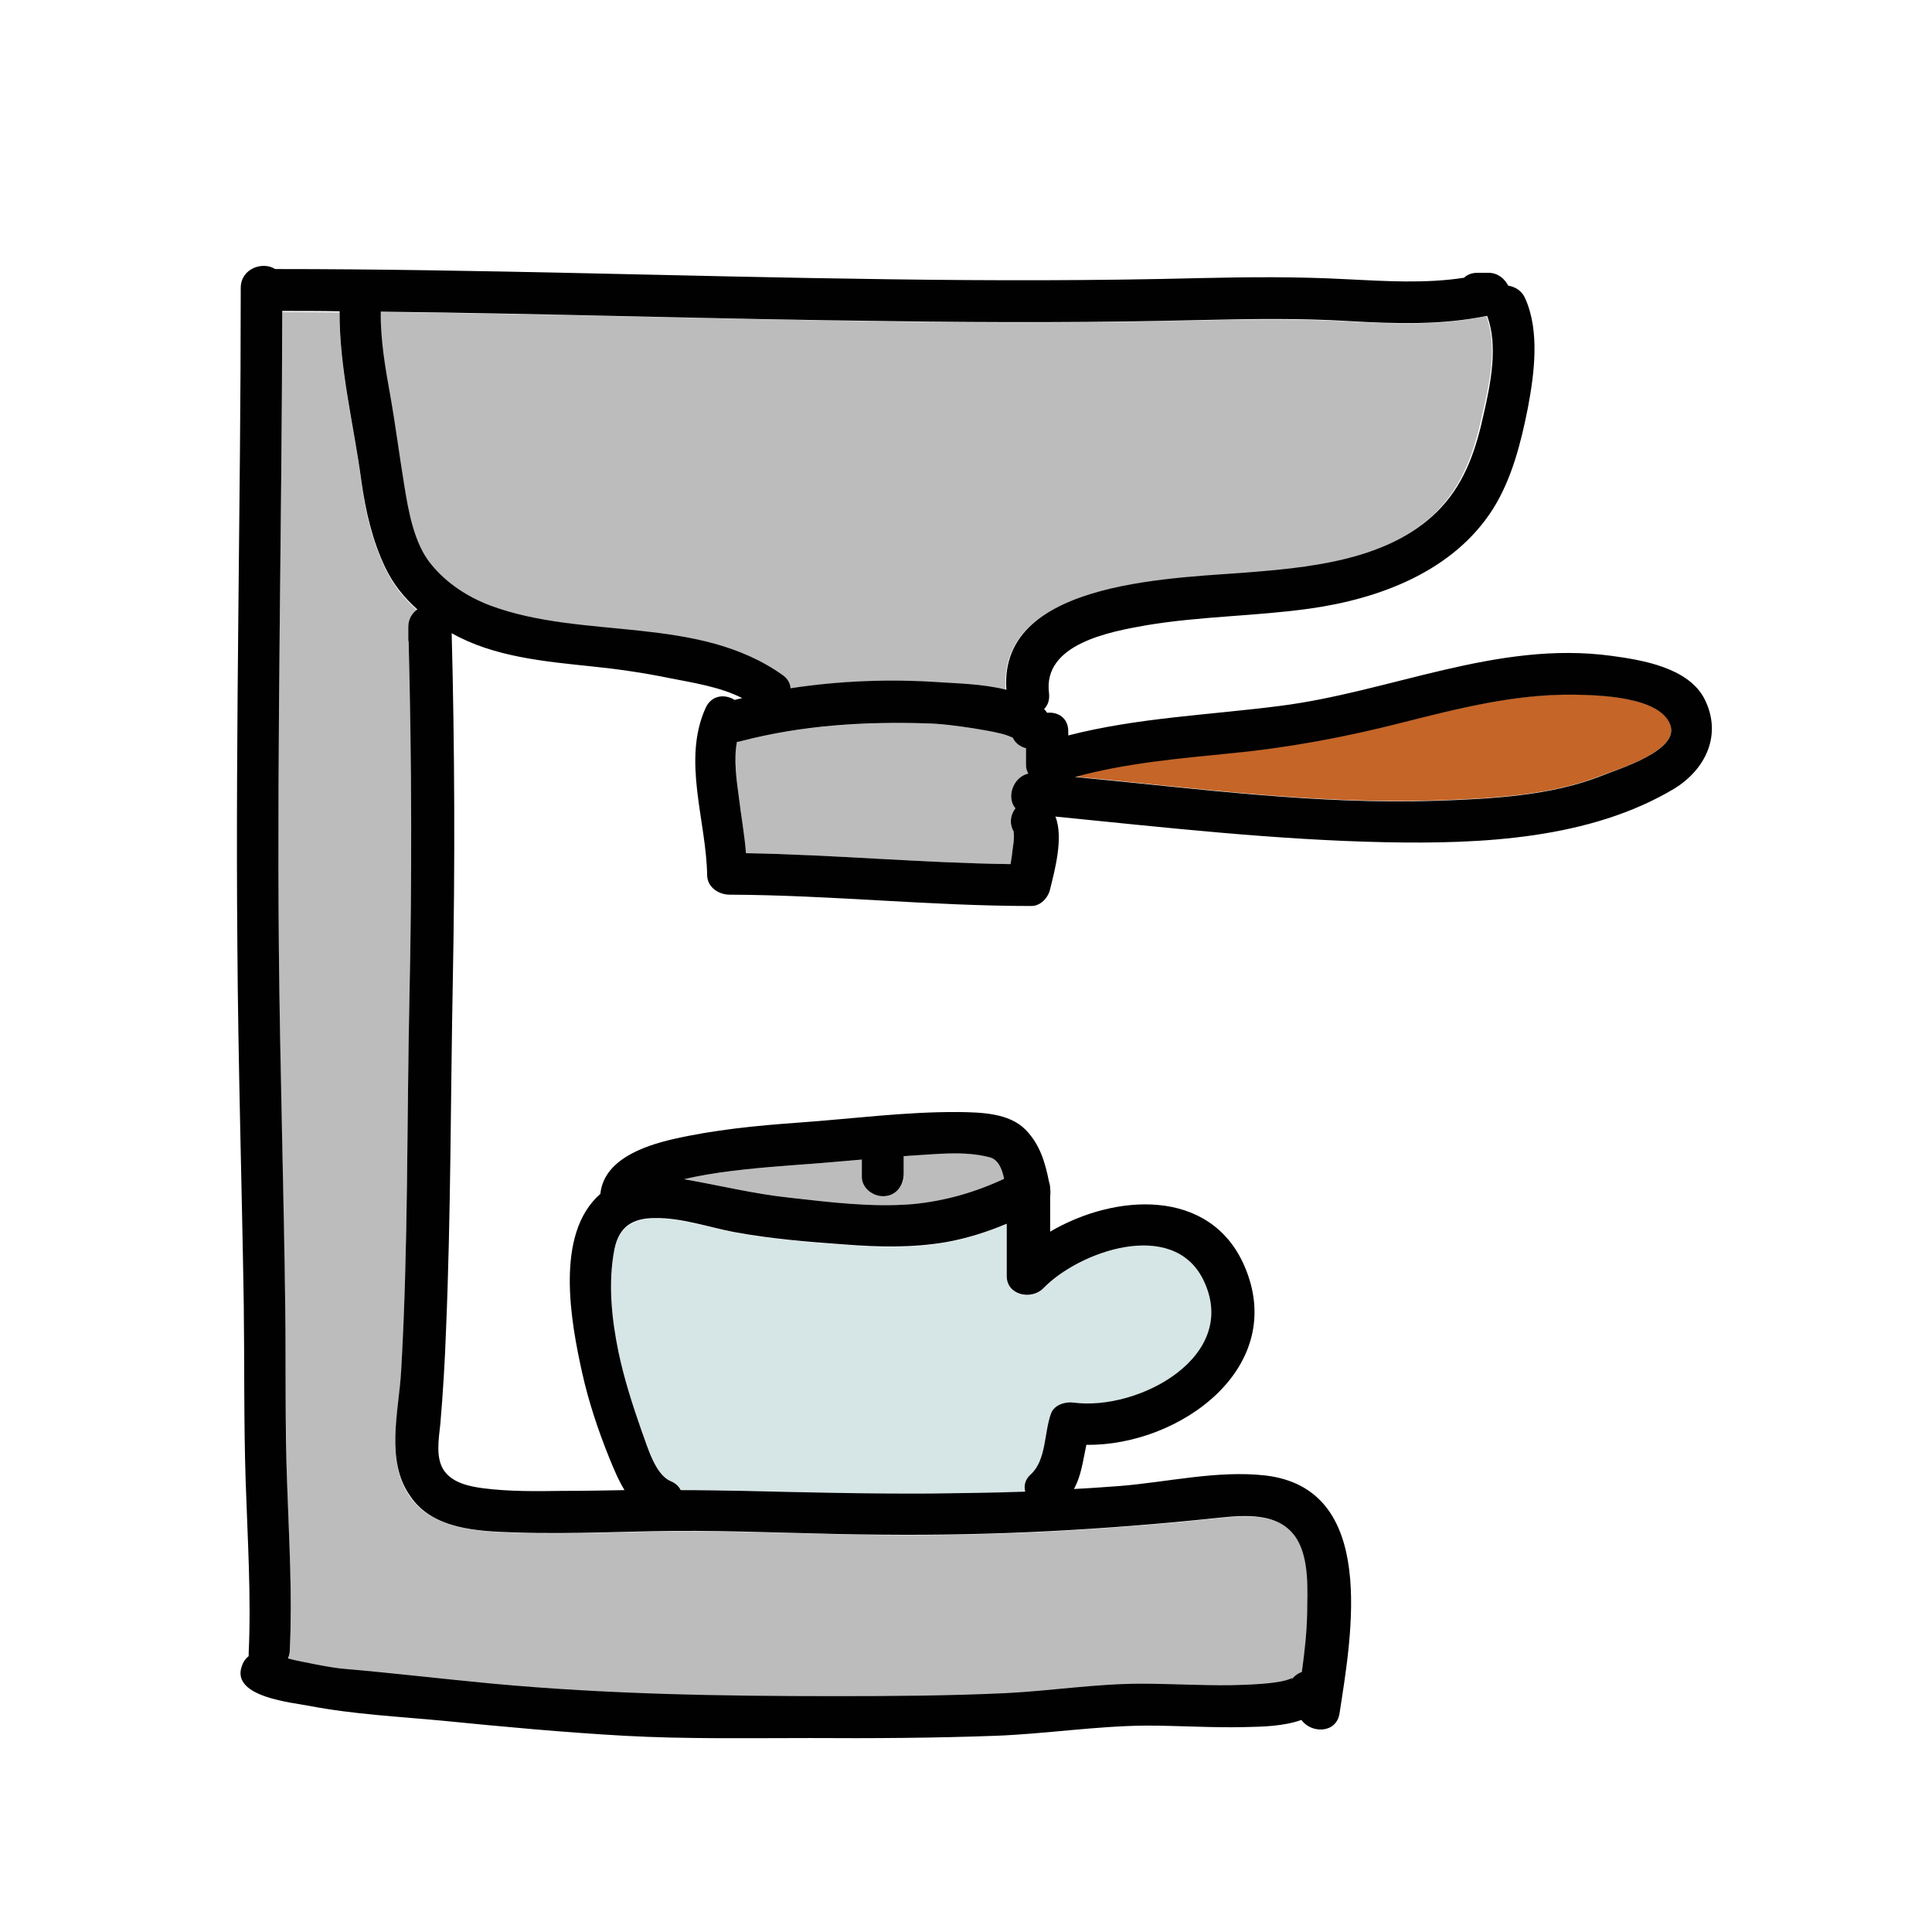 ﻿<?xml version="1.0" encoding="utf-8"?>
<svg xmlns="http://www.w3.org/2000/svg" width="480" height="480" viewBox="0 0 512 512">
  <path fill="#BCBCBC" d="M272.5,205c-0.4-0.7-0.6-1.5-0.6-2.3v-4.4c-1.4-0.4-2.7-1.3-3.5-2.8c-0.1-0.1-0.3-0.1-0.5-0.2c-0.9-0.4-1.8-0.7-2.7-0.9c-2.4-0.6-4.8-1.1-7.3-1.4c-4.1-0.6-8.3-1.2-12.4-1.3c-16.6-0.4-32.9,0.5-49.1,4.7c-0.4,0.1-0.7,0.2-1.1,0.2c-0.9,4.8,0,10,0.5,14.6c0.6,5,1.5,9.9,1.9,14.9c23.4,0.4,46.7,2.6,70.1,2.9c0.2-1.1,0.4-2.3,0.5-3.5c0.2-1.3,0.4-2.7,0.4-4c0-0.6-0.1-1-0.1-1.2c-1.3-2-0.8-4.3,0.5-6.1C266.7,211.5,268.3,206,272.5,205z" />
  <path fill="#BCBCBC" d="M343.8,408c-4.5-7.3-13.9-6.4-21.4-5.6c-29.5,3.1-58.8,4.7-88.5,4.4c-16.5-0.2-32.9-0.9-49.4-1c-16.1-0.1-32.2,1-48.3,0.4c-9.4-0.3-21.4-0.9-27.4-9.3c-6.8-9.4-3.1-22.6-2.5-33.2c1.9-32.9,1.5-65.9,2.2-98.8c0.7-31.4,0.6-62.9-0.2-94.3c-0.1-0.3-0.1-0.7-0.1-1.1v-3c0-2.2,1-3.7,2.4-4.7c-3.5-3.1-6.4-6.7-8.5-11.1c-3.4-7.1-5.3-14.9-6.3-22.7c-2-15-5.9-30-5.8-45.2c-5.1,0-10.1-0.1-15.2-0.1c-0.1,56.2-1.4,112.4-0.9,168.7c0.3,31.9,1.2,63.8,1.7,95.7c0.2,15.5,0,31.1,0.5,46.6c0.5,14.6,1.4,29.3,0.7,43.9c0,0.8-0.2,1.5-0.5,2.2c1.5,0.4,2.9,0.7,4.4,1c3.6,0.7,7.3,1.5,10.9,1.8c11.8,1,26.3,2.7,39.1,3.9c30.3,2.9,60.4,3.3,90.8,3.3c15,0,30.1-0.1,45.1-0.8c11.9-0.6,24-2.5,35.8-2.5c7.9,0,15.9,0.5,23.8,0.4c3.8-0.1,7.7-0.1,11.4-0.7c1.4-0.2,2.8-0.4,4.1-0.9c0.7-0.3,1.1-0.7,0.4,0.4c0.8-1.2,1.8-1.9,2.9-2.3c0.7-5.1,1.3-10.2,1.4-15.4C346.6,421.7,347.1,413.4,343.8,408z" />
  <path fill="#D6E5E5" d="M318.8,339.1c-8.1-16.2-32.8-7.5-42.3,2.4c-3.1,3.2-9.7,1.9-9.7-3.2v-13.9c-5.2,2.2-10.5,3.9-16.2,4.9c-8.9,1.6-17.7,1.3-26.7,0.6c-9.8-0.7-19.7-1.5-29.4-3.3c-6.8-1.3-13.9-3.7-20.9-3.7c-5.9,0.1-9.6,2.3-10.8,8.4c-1.7,8.9-0.7,18.3,1.1,27.1c1.4,7,3.6,14,6.2,20.7c1.5,3.9,3.5,11.6,7.7,13.4c1.3,0.6,2.2,1.4,2.7,2.4c5.5,0,11.1,0,16.7,0.2c16.6,0.4,33.2,0.8,49.7,0.7c8.3,0,16.6-0.2,24.9-0.5c-0.4-1.5,0-3.1,1.5-4.6c4.1-3.8,3.5-11,5.3-16c0.8-2.4,3.8-3.3,6-3C301.7,374.1,329,359.4,318.8,339.1z" />
  <path fill="#BCBCBC" d="M262.4 306.7c-6.8-1.8-14.5-.9-21.4-.4-.5 0-1 .1-1.4.1v4.6c0 3-1.9 5.7-5.1 6-2.8.2-6-2.1-6-5.1v-4.6c-5.7.5-11.4 1-17.1 1.4-9.1.7-18.3 1.4-27.3 3.2-.9.2-1.8.4-2.7.6 9.4 1.6 18.6 3.9 28 4.9 10.7 1.2 21.8 2.6 32.6 1.7 8.5-.7 16.5-3 24.2-6.7C265.6 309.9 264.6 307.3 262.4 306.7zM393.9 83.8c-12 2.5-24.2 2.1-36.5 1.4-13-.7-25.8-.6-38.9-.3-27.6.7-55.2.7-82.9.3-45-.6-89.9-2-134.9-2.5-.1 7.4 1.2 14.9 2.5 22.1 1.4 7.9 2.4 15.8 3.7 23.7 1.1 6.8 2.7 15.7 7.2 21.2 4.2 5 9.6 8.6 15.7 10.9 24.8 9.2 54.9 2.4 77.4 18.4 1.4 1 2.1 2.3 2.1 3.5 13-2 26.3-2.6 39.5-1.6 4.2.3 11.4.5 17.7 2-2.2-29.8 46.6-29.5 66.2-31.2 16.8-1.5 36.7-3.9 48.8-17 6.5-7 9.3-15.6 11.3-24.8C394.7 101.9 396.9 91.7 393.9 83.8z" />
  <path fill="#C56528" d="M442.6,191.9c-2.8-7.3-19.1-7.8-25.4-7.9c-15.6-0.1-30.6,3.6-45.6,7.4c-15,3.8-29.7,6.6-45.1,8.1c-14,1.3-28,2.6-41.6,6.3c0.3,0,0.6,0.1,0.9,0.1c31.6,3,63.4,7.3,95.2,6.2c14.3-0.5,30.3-1.3,43.7-6.7C428.8,203.8,445.3,198.9,442.6,191.9z" />
  <path fill="#010101" d="M451.7,185.2c-4.3-8.3-16.5-10.3-24.7-11.4c-30.3-4.1-58.5,9.6-88,13.3c-18.7,2.4-37.6,3.1-55.9,7.8v-1.1c0-3.6-2.8-5.2-5.6-4.9c-0.2-0.3-0.5-0.7-0.8-1c1-1,1.5-2.4,1.3-4.2c-1.7-13.1,16.2-16.3,25.8-18c14.3-2.4,28.9-2.4,43.2-4.4c18.6-2.6,38.2-9.9,48.7-26.5c5-8,7.4-17.6,9.2-26.7c1.7-9,3.2-20.3-0.7-29c-0.9-2.1-2.7-3.1-4.5-3.4c-1-1.9-2.8-3.4-5.2-3.4h-3c-1.5,0-2.7,0.5-3.5,1.3c-10.2,1.6-20.9,0.9-31.1,0.4c-13-0.7-25.8-0.6-38.9-0.3c-27.6,0.7-55.2,0.7-82.9,0.3c-54.1-0.7-108.1-2.7-162.2-2.7c-3.2-2.1-9.1-0.2-9.1,5c0,57.9-1.4,115.8-0.9,173.7c0.2,31.9,1.2,63.8,1.7,95.7c0.2,15.6,0,31.2,0.5,46.7c0.5,15.3,1.5,30.5,0.8,45.8c0,0.2,0,0.5,0,0.7c-0.9,0.7-1.5,1.6-1.9,2.9c-2.5,8,13.6,9.4,18.1,10.3c11.5,2.2,23.4,2.8,35.1,3.9c16.1,1.6,32.2,3.1,48.3,4c16.4,0.9,32.9,0.6,49.3,0.6c16.4,0.1,32.7,0,49.1-0.6c13.2-0.5,26.6-2.6,39.8-2.7c8.7,0,17.3,0.6,26,0.4c4.9-0.1,10.4-0.2,15.2-1.9c2.5,3.6,9.3,3.7,10.1-1.8c3.2-20.8,10.2-59.6-19.8-63c-12.6-1.4-25.9,1.8-38.4,2.8c-4.1,0.3-8.1,0.6-12.2,0.8c2-3.6,2.4-7.6,3.3-11.7c24.8,0.3,53.7-20.6,41.8-47.6c-9.1-20.6-34.2-19-51.4-8.9v-9.4c0.1-0.6,0.1-1.3,0-2c0-0.7-0.1-1.3-0.3-1.8c-1-5.1-2.4-9.9-6.2-13.8c-4.4-4.5-11.9-4.6-17.7-4.7c-14.2-0.1-28.3,1.8-42.4,2.8c-11.2,0.8-22.5,1.9-33.4,4.4c-7.8,1.8-18.3,5.5-19.2,14.5c-12.2,10.6-7.8,34-4.8,47.5c1.7,7.6,4.2,15.1,7.1,22.3c1.1,2.7,2.4,5.9,4.1,8.7c-5.5,0.1-10.9,0.2-16.4,0.2c-7,0.1-14.1,0.2-21.1-0.7c-3.7-0.5-7.9-1.4-10.2-4.5c-2.5-3.4-1.5-8.7-1.1-12.6c0.7-8.2,1.2-16.5,1.5-24.8c1.3-30.8,1.2-61.7,1.8-92.6c0.6-30.7,0.5-61.4-0.3-92.1c11.1,6.3,24.7,7.5,37.1,8.8c6.9,0.7,13.8,1.7,20.6,3.1c6.6,1.3,13.3,2.3,19.3,5.3c-0.7,0.2-1.4,0.3-2,0.5c-2.5-1.6-6.1-1.4-7.7,2.1c-6.3,13.9,0.2,29.9,0.4,44.4c0.1,3.2,3.1,5.1,6,5.1c26.7,0.1,53.2,3,79.9,3c2.5,0,4.5-2.2,5-4.5c1.2-4.9,3.6-13.6,1.4-19.2c29.1,2.9,58.3,6.2,87.5,6.8c25.4,0.5,54.1-0.8,76.5-14.2C452,203.9,456.5,194.7,451.7,185.2z M184,311.9c9-1.8,18.2-2.5,27.3-3.2c5.7-0.4,11.4-0.9,17.1-1.4v4.6c0,3,3.1,5.3,6,5.1c3.2-0.2,5.1-2.9,5.1-6v-4.6c0.5,0,1-0.1,1.4-0.1c6.9-0.4,14.6-1.4,21.4,0.4c2.3,0.6,3.3,3.2,3.8,5.7c-7.7,3.6-15.7,5.9-24.2,6.7c-10.8,0.9-21.9-0.5-32.6-1.7c-9.5-1-18.7-3.3-28-4.9C182.2,312.3,183.1,312.1,184,311.9z M163.9,358.3c-1.8-8.8-2.8-18.2-1.1-27.1c1.2-6.2,4.9-8.4,10.8-8.4c7-0.1,14.1,2.4,20.9,3.7c9.7,1.8,19.6,2.6,29.4,3.3c9,0.7,17.8,0.9,26.7-0.6c5.6-1,11-2.7,16.2-4.9v13.9c0,5.1,6.6,6.4,9.7,3.2c9.5-9.8,34.2-18.5,42.3-2.4c10.2,20.4-17.1,35-34.3,32.7c-2.2-0.3-5.2,0.6-6,3c-1.8,5-1.2,12.2-5.3,16c-1.6,1.4-1.9,3.1-1.5,4.6c-8.3,0.3-16.6,0.4-24.9,0.5c-16.6,0.1-33.2-0.3-49.7-0.7c-5.6-0.1-11.1-0.2-16.7-0.2c-0.5-1-1.3-1.8-2.7-2.4c-4.2-1.8-6.2-9.5-7.7-13.4C167.6,372.3,165.4,365.4,163.9,358.3z M136.1,406.1c16.1,0.6,32.2-0.5,48.3-0.4c16.5,0.1,32.9,0.9,49.4,1c29.7,0.3,59-1.3,88.5-4.4c7.5-0.8,16.9-1.7,21.4,5.6c3.3,5.4,2.8,13.7,2.7,19.8c-0.1,5.1-0.7,10.3-1.4,15.4c-1.1,0.4-2.1,1.1-2.9,2.3c0.7-1.1,0.3-0.6-0.4-0.4c-1.3,0.5-2.7,0.7-4.1,0.9c-3.8,0.5-7.6,0.6-11.4,0.7c-7.9,0.1-15.9-0.4-23.8-0.4c-11.9,0-23.9,1.9-35.8,2.5c-15,0.7-30.1,0.8-45.1,0.8c-30.4,0-60.5-0.5-90.8-3.3c-12.8-1.2-27.3-2.9-39.1-3.9c-3.7-0.3-7.3-1.1-10.9-1.8c-1.5-0.3-3-0.6-4.4-1c0.3-0.6,0.5-1.4,0.5-2.2c0.7-14.6-0.2-29.3-0.7-43.9c-0.6-15.5-0.3-31.1-0.5-46.6c-0.4-31.9-1.4-63.8-1.7-95.7c-0.5-56.2,0.8-112.4,0.9-168.7c5.1,0,10.1,0,15.2,0.1c-0.1,15.2,3.8,30.2,5.8,45.2c1.1,7.8,2.9,15.6,6.3,22.7c2.1,4.4,5,8,8.5,11.1c-1.4,1-2.4,2.6-2.4,4.7v3c0,0.4,0,0.7,0.1,1.1c0.8,31.4,0.9,62.9,0.2,94.3c-0.7,32.9-0.3,66-2.2,98.8c-0.6,10.6-4.3,23.8,2.5,33.2C114.7,405.3,126.7,405.8,136.1,406.1z M269.1,214.2c-1.3,1.7-1.7,4-0.5,6.1c0,0.2,0.1,0.6,0.1,1.2c0,1.3-0.2,2.7-0.4,4c-0.1,1.2-0.3,2.3-0.5,3.5c-23.4-0.3-46.7-2.5-70.1-2.9c-0.4-5-1.3-9.9-1.9-14.9c-0.6-4.6-1.4-9.9-0.5-14.6c0.4,0,0.7-0.1,1.1-0.2c16.2-4.2,32.5-5.2,49.1-4.7c4.2,0.1,8.3,0.7,12.4,1.3c2.5,0.4,4.9,0.8,7.3,1.4c0.9,0.2,1.8,0.5,2.7,0.9c0.2,0.1,0.3,0.1,0.5,0.2c0.7,1.5,2,2.4,3.5,2.8v4.4c0,0.9,0.2,1.6,0.6,2.3C268.3,206,266.7,211.5,269.1,214.2z M266.7,182.8c-6.3-1.6-13.6-1.7-17.7-2c-13.2-0.9-26.5-0.4-39.5,1.6c-0.1-1.3-0.7-2.5-2.1-3.5c-22.5-16-52.6-9.2-77.4-18.4c-6.1-2.3-11.6-5.9-15.7-10.9c-4.6-5.5-6.1-14.3-7.2-21.2c-1.3-7.9-2.3-15.8-3.7-23.7c-1.3-7.2-2.6-14.7-2.5-22.1c45,0.5,89.9,2,134.9,2.5c27.6,0.4,55.2,0.4,82.9-0.3c13-0.3,25.8-0.5,38.9,0.3c12.2,0.7,24.4,1.1,36.5-1.4c3,7.9,0.9,18.1-0.9,26c-2,9.2-4.8,17.8-11.3,24.8c-12.2,13.1-32,15.6-48.8,17C313.3,153.3,264.5,153,266.7,182.8z M424.7,205.5c-13.5,5.4-29.4,6.2-43.7,6.7c-31.8,1.1-63.6-3.2-95.2-6.2c-0.3,0-0.6-0.1-0.9-0.1c13.6-3.7,27.6-4.9,41.6-6.3c15.4-1.5,30.2-4.3,45.1-8.1c15-3.8,30-7.6,45.6-7.4c6.4,0.1,22.6,0.5,25.4,7.9C445.3,198.9,428.8,203.8,424.7,205.5z" />
</svg>